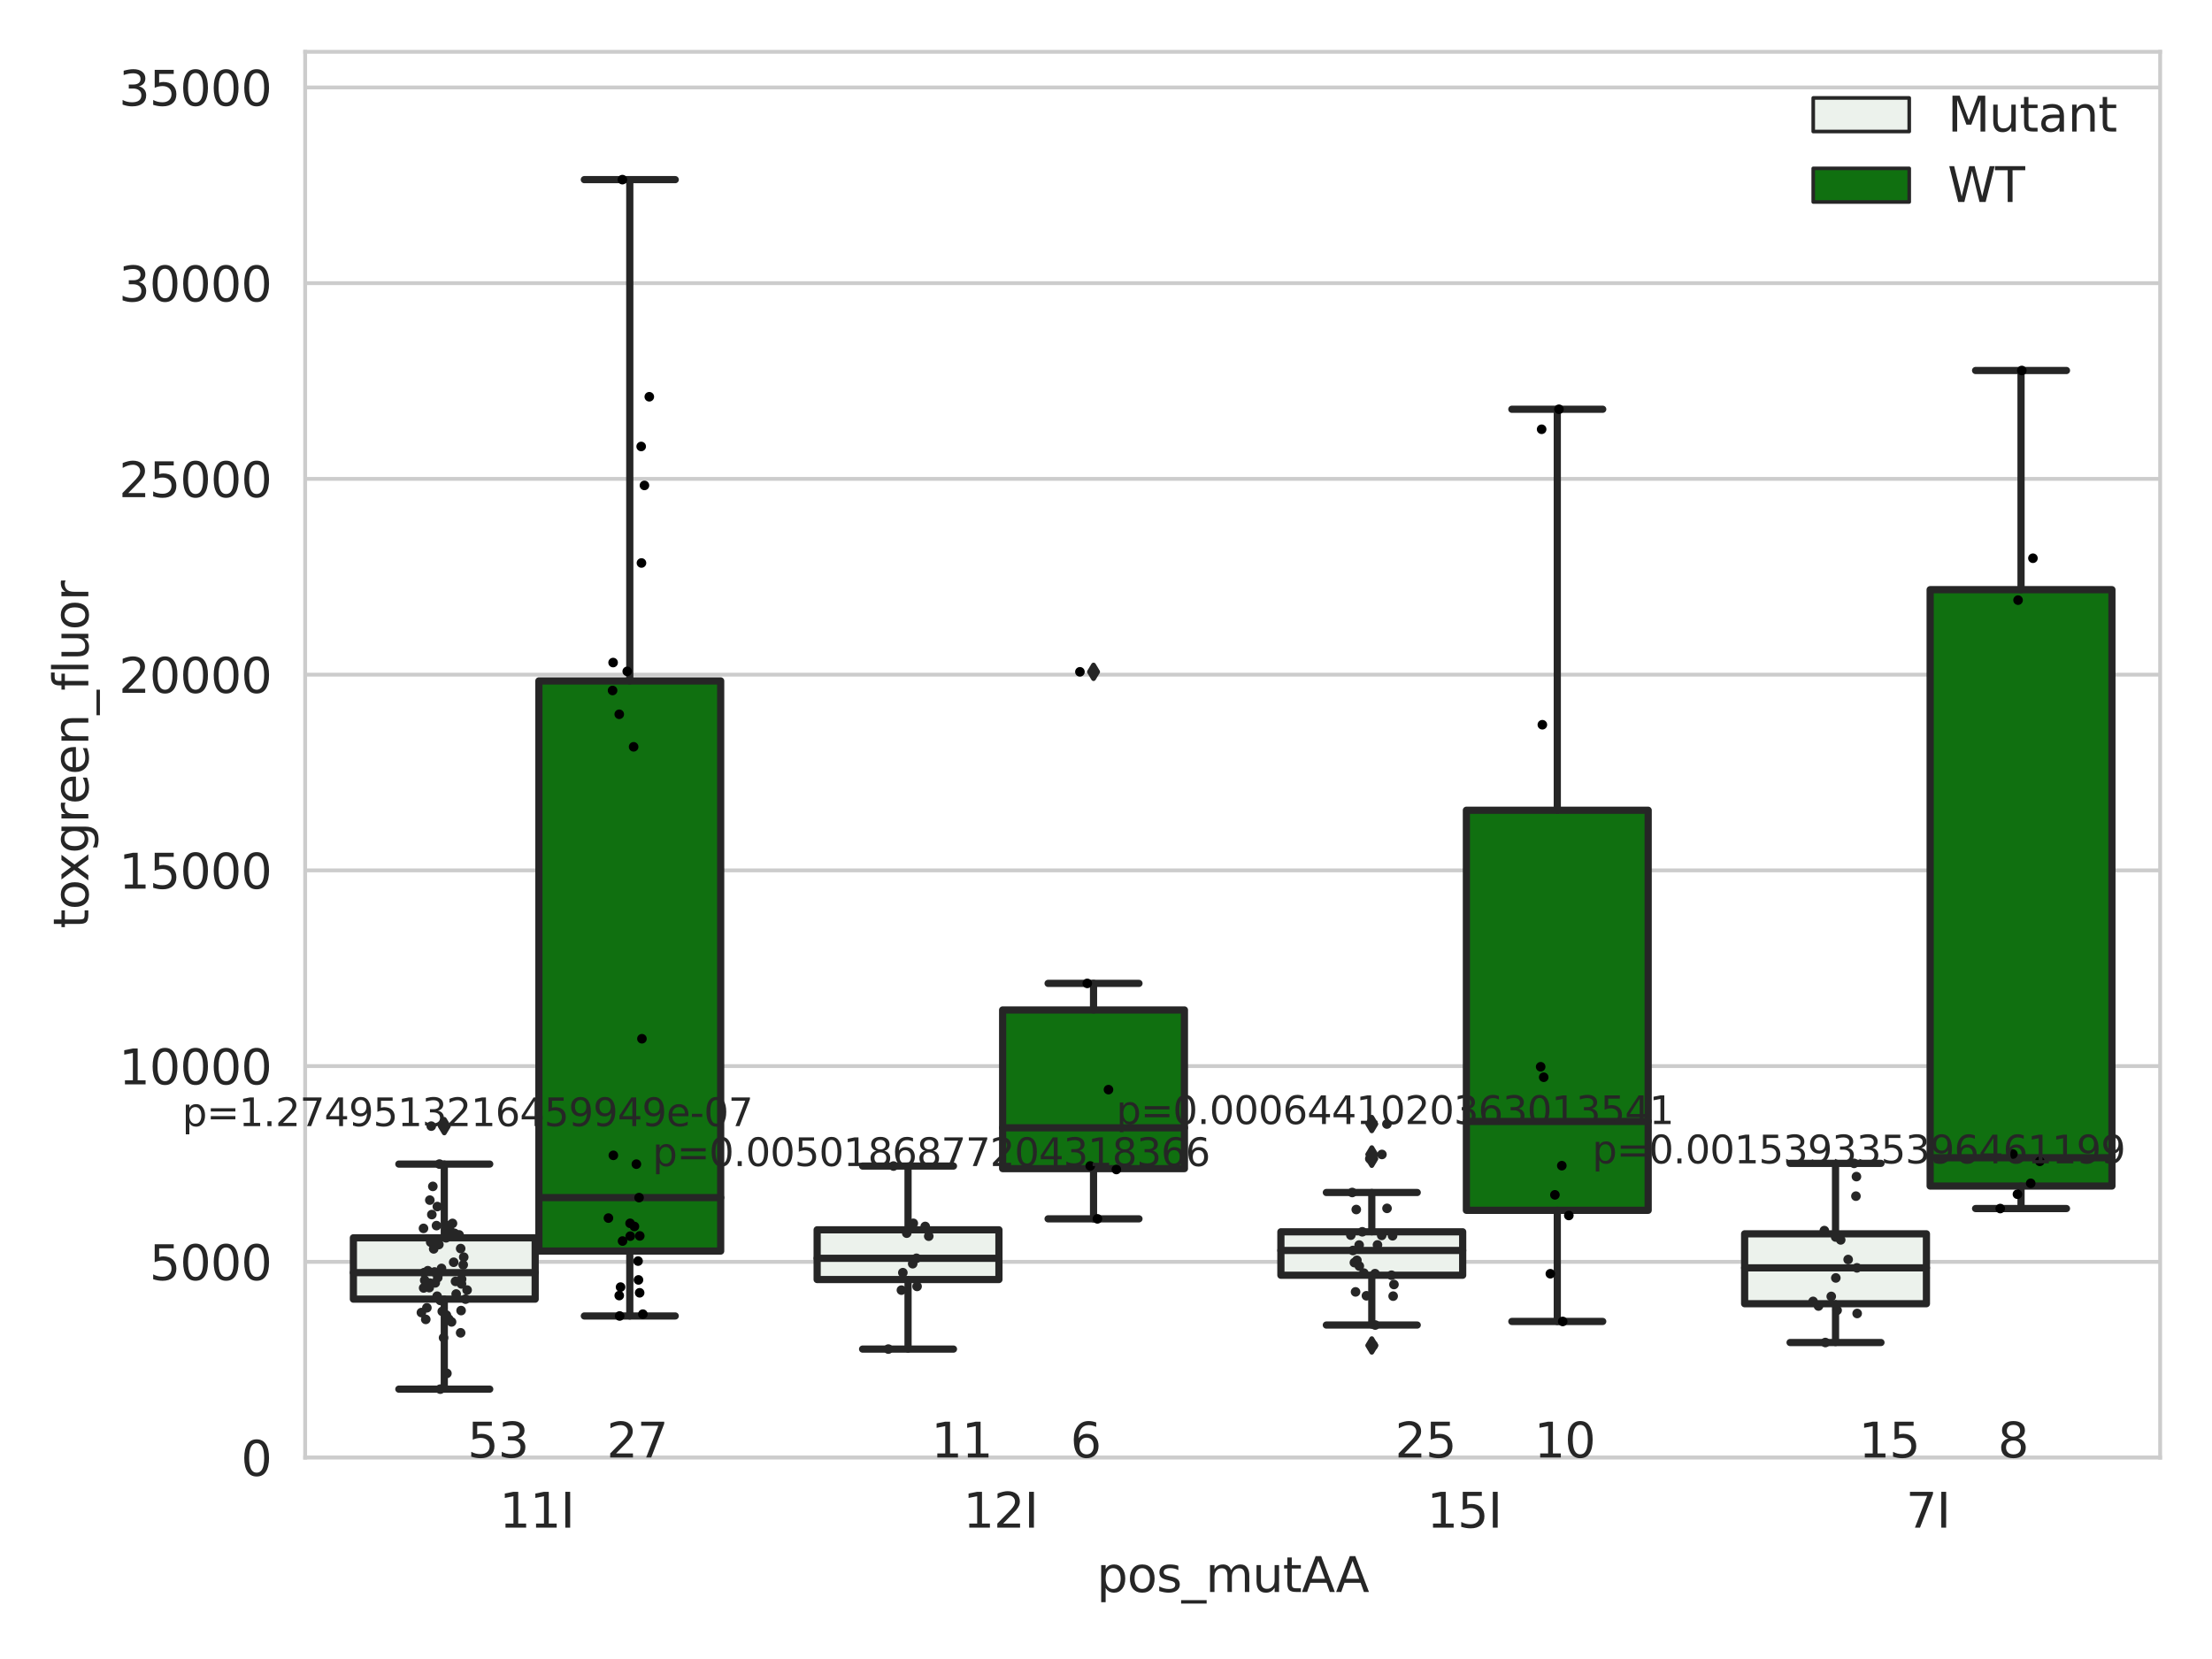<?xml version="1.0" encoding="utf-8" standalone="no"?>
<!DOCTYPE svg PUBLIC "-//W3C//DTD SVG 1.1//EN"
  "http://www.w3.org/Graphics/SVG/1.1/DTD/svg11.dtd">
<svg xmlns:xlink="http://www.w3.org/1999/xlink" width="460.8pt" height="345.6pt" viewBox="0 0 460.8 345.6" xmlns="http://www.w3.org/2000/svg" version="1.1">
 <defs>
  <style type="text/css">*{stroke-linejoin: round; stroke-linecap: butt}</style>
 </defs>
 <g id="figure_1">
  <g id="patch_1">
   <path d="M 0 345.6 
L 460.8 345.6 
L 460.8 0 
L 0 0 
z
" style="fill: #ffffff"/>
  </g>
  <g id="axes_1">
   <g id="patch_2">
    <path d="M 63.571 303.64 
L 450 303.64 
L 450 10.8 
L 63.571 10.8 
z
" style="fill: #ffffff"/>
   </g>
   <g id="matplotlib.axis_1">
    <g id="xtick_1">
     <g id="text_1">
      <!-- 11I -->
      <g style="fill: #262626" transform="translate(104.037 318.238)scale(0.1 -0.1)">
       <defs>
        <path id="DejaVuSans-31" d="M 794 531 
L 1825 531 
L 1825 4091 
L 703 3866 
L 703 4441 
L 1819 4666 
L 2450 4666 
L 2450 531 
L 3481 531 
L 3481 0 
L 794 0 
L 794 531 
z
" transform="scale(0.016)"/>
        <path id="DejaVuSans-49" d="M 628 4666 
L 1259 4666 
L 1259 0 
L 628 0 
L 628 4666 
z
" transform="scale(0.016)"/>
       </defs>
       <use xlink:href="#DejaVuSans-31"/>
       <use xlink:href="#DejaVuSans-31" x="63.623"/>
       <use xlink:href="#DejaVuSans-49" x="127.246"/>
      </g>
     </g>
    </g>
    <g id="xtick_2">
     <g id="text_2">
      <!-- 12I -->
      <g style="fill: #262626" transform="translate(200.645 318.238)scale(0.1 -0.1)">
       <defs>
        <path id="DejaVuSans-32" d="M 1228 531 
L 3431 531 
L 3431 0 
L 469 0 
L 469 531 
Q 828 903 1448 1529 
Q 2069 2156 2228 2338 
Q 2531 2678 2651 2914 
Q 2772 3150 2772 3378 
Q 2772 3750 2511 3984 
Q 2250 4219 1831 4219 
Q 1534 4219 1204 4116 
Q 875 4013 500 3803 
L 500 4441 
Q 881 4594 1212 4672 
Q 1544 4750 1819 4750 
Q 2544 4750 2975 4387 
Q 3406 4025 3406 3419 
Q 3406 3131 3298 2873 
Q 3191 2616 2906 2266 
Q 2828 2175 2409 1742 
Q 1991 1309 1228 531 
z
" transform="scale(0.016)"/>
       </defs>
       <use xlink:href="#DejaVuSans-31"/>
       <use xlink:href="#DejaVuSans-32" x="63.623"/>
       <use xlink:href="#DejaVuSans-49" x="127.246"/>
      </g>
     </g>
    </g>
    <g id="xtick_3">
     <g id="text_3">
      <!-- 15I -->
      <g style="fill: #262626" transform="translate(297.252 318.238)scale(0.1 -0.1)">
       <defs>
        <path id="DejaVuSans-35" d="M 691 4666 
L 3169 4666 
L 3169 4134 
L 1269 4134 
L 1269 2991 
Q 1406 3038 1543 3061 
Q 1681 3084 1819 3084 
Q 2600 3084 3056 2656 
Q 3513 2228 3513 1497 
Q 3513 744 3044 326 
Q 2575 -91 1722 -91 
Q 1428 -91 1123 -41 
Q 819 9 494 109 
L 494 744 
Q 775 591 1075 516 
Q 1375 441 1709 441 
Q 2250 441 2565 725 
Q 2881 1009 2881 1497 
Q 2881 1984 2565 2268 
Q 2250 2553 1709 2553 
Q 1456 2553 1204 2497 
Q 953 2441 691 2322 
L 691 4666 
z
" transform="scale(0.016)"/>
       </defs>
       <use xlink:href="#DejaVuSans-31"/>
       <use xlink:href="#DejaVuSans-35" x="63.623"/>
       <use xlink:href="#DejaVuSans-49" x="127.246"/>
      </g>
     </g>
    </g>
    <g id="xtick_4">
     <g id="text_4">
      <!-- 7I -->
      <g style="fill: #262626" transform="translate(397.04 318.238)scale(0.1 -0.1)">
       <defs>
        <path id="DejaVuSans-37" d="M 525 4666 
L 3525 4666 
L 3525 4397 
L 1831 0 
L 1172 0 
L 2766 4134 
L 525 4134 
L 525 4666 
z
" transform="scale(0.016)"/>
       </defs>
       <use xlink:href="#DejaVuSans-37"/>
       <use xlink:href="#DejaVuSans-49" x="63.623"/>
      </g>
     </g>
    </g>
    <g id="text_5">
     <!-- pos_mutAA -->
     <g style="fill: #262626" transform="translate(228.47 331.638)scale(0.1 -0.1)">
      <defs>
       <path id="DejaVuSans-70" d="M 1159 525 
L 1159 -1331 
L 581 -1331 
L 581 3500 
L 1159 3500 
L 1159 2969 
Q 1341 3281 1617 3432 
Q 1894 3584 2278 3584 
Q 2916 3584 3314 3078 
Q 3713 2572 3713 1747 
Q 3713 922 3314 415 
Q 2916 -91 2278 -91 
Q 1894 -91 1617 61 
Q 1341 213 1159 525 
z
M 3116 1747 
Q 3116 2381 2855 2742 
Q 2594 3103 2138 3103 
Q 1681 3103 1420 2742 
Q 1159 2381 1159 1747 
Q 1159 1113 1420 752 
Q 1681 391 2138 391 
Q 2594 391 2855 752 
Q 3116 1113 3116 1747 
z
" transform="scale(0.016)"/>
       <path id="DejaVuSans-6f" d="M 1959 3097 
Q 1497 3097 1228 2736 
Q 959 2375 959 1747 
Q 959 1119 1226 758 
Q 1494 397 1959 397 
Q 2419 397 2687 759 
Q 2956 1122 2956 1747 
Q 2956 2369 2687 2733 
Q 2419 3097 1959 3097 
z
M 1959 3584 
Q 2709 3584 3137 3096 
Q 3566 2609 3566 1747 
Q 3566 888 3137 398 
Q 2709 -91 1959 -91 
Q 1206 -91 779 398 
Q 353 888 353 1747 
Q 353 2609 779 3096 
Q 1206 3584 1959 3584 
z
" transform="scale(0.016)"/>
       <path id="DejaVuSans-73" d="M 2834 3397 
L 2834 2853 
Q 2591 2978 2328 3040 
Q 2066 3103 1784 3103 
Q 1356 3103 1142 2972 
Q 928 2841 928 2578 
Q 928 2378 1081 2264 
Q 1234 2150 1697 2047 
L 1894 2003 
Q 2506 1872 2764 1633 
Q 3022 1394 3022 966 
Q 3022 478 2636 193 
Q 2250 -91 1575 -91 
Q 1294 -91 989 -36 
Q 684 19 347 128 
L 347 722 
Q 666 556 975 473 
Q 1284 391 1588 391 
Q 1994 391 2212 530 
Q 2431 669 2431 922 
Q 2431 1156 2273 1281 
Q 2116 1406 1581 1522 
L 1381 1569 
Q 847 1681 609 1914 
Q 372 2147 372 2553 
Q 372 3047 722 3315 
Q 1072 3584 1716 3584 
Q 2034 3584 2315 3537 
Q 2597 3491 2834 3397 
z
" transform="scale(0.016)"/>
       <path id="DejaVuSans-5f" d="M 3263 -1063 
L 3263 -1509 
L -63 -1509 
L -63 -1063 
L 3263 -1063 
z
" transform="scale(0.016)"/>
       <path id="DejaVuSans-6d" d="M 3328 2828 
Q 3544 3216 3844 3400 
Q 4144 3584 4550 3584 
Q 5097 3584 5394 3201 
Q 5691 2819 5691 2113 
L 5691 0 
L 5113 0 
L 5113 2094 
Q 5113 2597 4934 2840 
Q 4756 3084 4391 3084 
Q 3944 3084 3684 2787 
Q 3425 2491 3425 1978 
L 3425 0 
L 2847 0 
L 2847 2094 
Q 2847 2600 2669 2842 
Q 2491 3084 2119 3084 
Q 1678 3084 1418 2786 
Q 1159 2488 1159 1978 
L 1159 0 
L 581 0 
L 581 3500 
L 1159 3500 
L 1159 2956 
Q 1356 3278 1631 3431 
Q 1906 3584 2284 3584 
Q 2666 3584 2933 3390 
Q 3200 3197 3328 2828 
z
" transform="scale(0.016)"/>
       <path id="DejaVuSans-75" d="M 544 1381 
L 544 3500 
L 1119 3500 
L 1119 1403 
Q 1119 906 1312 657 
Q 1506 409 1894 409 
Q 2359 409 2629 706 
Q 2900 1003 2900 1516 
L 2900 3500 
L 3475 3500 
L 3475 0 
L 2900 0 
L 2900 538 
Q 2691 219 2414 64 
Q 2138 -91 1772 -91 
Q 1169 -91 856 284 
Q 544 659 544 1381 
z
M 1991 3584 
L 1991 3584 
z
" transform="scale(0.016)"/>
       <path id="DejaVuSans-74" d="M 1172 4494 
L 1172 3500 
L 2356 3500 
L 2356 3053 
L 1172 3053 
L 1172 1153 
Q 1172 725 1289 603 
Q 1406 481 1766 481 
L 2356 481 
L 2356 0 
L 1766 0 
Q 1100 0 847 248 
Q 594 497 594 1153 
L 594 3053 
L 172 3053 
L 172 3500 
L 594 3500 
L 594 4494 
L 1172 4494 
z
" transform="scale(0.016)"/>
       <path id="DejaVuSans-41" d="M 2188 4044 
L 1331 1722 
L 3047 1722 
L 2188 4044 
z
M 1831 4666 
L 2547 4666 
L 4325 0 
L 3669 0 
L 3244 1197 
L 1141 1197 
L 716 0 
L 50 0 
L 1831 4666 
z
" transform="scale(0.016)"/>
      </defs>
      <use xlink:href="#DejaVuSans-70"/>
      <use xlink:href="#DejaVuSans-6f" x="63.477"/>
      <use xlink:href="#DejaVuSans-73" x="124.658"/>
      <use xlink:href="#DejaVuSans-5f" x="176.758"/>
      <use xlink:href="#DejaVuSans-6d" x="226.758"/>
      <use xlink:href="#DejaVuSans-75" x="324.17"/>
      <use xlink:href="#DejaVuSans-74" x="387.549"/>
      <use xlink:href="#DejaVuSans-41" x="426.758"/>
      <use xlink:href="#DejaVuSans-41" x="497.916"/>
     </g>
    </g>
   </g>
   <g id="matplotlib.axis_2">
    <g id="ytick_1">
     <g id="line2d_1">
      <path d="M 63.571 303.64 
L 450 303.64 
" clip-path="url(#pb76c3cc7b1)" style="fill: none; stroke: #cccccc; stroke-width: 0.8; stroke-linecap: round"/>
     </g>
     <g id="text_6">
      <!-- 0 -->
      <g style="fill: #262626" transform="translate(50.209 307.439)scale(0.1 -0.1)">
       <defs>
        <path id="DejaVuSans-30" d="M 2034 4250 
Q 1547 4250 1301 3770 
Q 1056 3291 1056 2328 
Q 1056 1369 1301 889 
Q 1547 409 2034 409 
Q 2525 409 2770 889 
Q 3016 1369 3016 2328 
Q 3016 3291 2770 3770 
Q 2525 4250 2034 4250 
z
M 2034 4750 
Q 2819 4750 3233 4129 
Q 3647 3509 3647 2328 
Q 3647 1150 3233 529 
Q 2819 -91 2034 -91 
Q 1250 -91 836 529 
Q 422 1150 422 2328 
Q 422 3509 836 4129 
Q 1250 4750 2034 4750 
z
" transform="scale(0.016)"/>
       </defs>
       <use xlink:href="#DejaVuSans-30"/>
      </g>
     </g>
    </g>
    <g id="ytick_2">
     <g id="line2d_2">
      <path d="M 63.571 262.865 
L 450 262.865 
" clip-path="url(#pb76c3cc7b1)" style="fill: none; stroke: #cccccc; stroke-width: 0.8; stroke-linecap: round"/>
     </g>
     <g id="text_7">
      <!-- 5000 -->
      <g style="fill: #262626" transform="translate(31.121 266.664)scale(0.1 -0.1)">
       <use xlink:href="#DejaVuSans-35"/>
       <use xlink:href="#DejaVuSans-30" x="63.623"/>
       <use xlink:href="#DejaVuSans-30" x="127.246"/>
       <use xlink:href="#DejaVuSans-30" x="190.869"/>
      </g>
     </g>
    </g>
    <g id="ytick_3">
     <g id="line2d_3">
      <path d="M 63.571 222.09 
L 450 222.09 
" clip-path="url(#pb76c3cc7b1)" style="fill: none; stroke: #cccccc; stroke-width: 0.8; stroke-linecap: round"/>
     </g>
     <g id="text_8">
      <!-- 10000 -->
      <g style="fill: #262626" transform="translate(24.759 225.889)scale(0.1 -0.1)">
       <use xlink:href="#DejaVuSans-31"/>
       <use xlink:href="#DejaVuSans-30" x="63.623"/>
       <use xlink:href="#DejaVuSans-30" x="127.246"/>
       <use xlink:href="#DejaVuSans-30" x="190.869"/>
       <use xlink:href="#DejaVuSans-30" x="254.492"/>
      </g>
     </g>
    </g>
    <g id="ytick_4">
     <g id="line2d_4">
      <path d="M 63.571 181.315 
L 450 181.315 
" clip-path="url(#pb76c3cc7b1)" style="fill: none; stroke: #cccccc; stroke-width: 0.8; stroke-linecap: round"/>
     </g>
     <g id="text_9">
      <!-- 15000 -->
      <g style="fill: #262626" transform="translate(24.759 185.114)scale(0.1 -0.1)">
       <use xlink:href="#DejaVuSans-31"/>
       <use xlink:href="#DejaVuSans-35" x="63.623"/>
       <use xlink:href="#DejaVuSans-30" x="127.246"/>
       <use xlink:href="#DejaVuSans-30" x="190.869"/>
       <use xlink:href="#DejaVuSans-30" x="254.492"/>
      </g>
     </g>
    </g>
    <g id="ytick_5">
     <g id="line2d_5">
      <path d="M 63.571 140.539 
L 450 140.539 
" clip-path="url(#pb76c3cc7b1)" style="fill: none; stroke: #cccccc; stroke-width: 0.8; stroke-linecap: round"/>
     </g>
     <g id="text_10">
      <!-- 20000 -->
      <g style="fill: #262626" transform="translate(24.759 144.339)scale(0.1 -0.1)">
       <use xlink:href="#DejaVuSans-32"/>
       <use xlink:href="#DejaVuSans-30" x="63.623"/>
       <use xlink:href="#DejaVuSans-30" x="127.246"/>
       <use xlink:href="#DejaVuSans-30" x="190.869"/>
       <use xlink:href="#DejaVuSans-30" x="254.492"/>
      </g>
     </g>
    </g>
    <g id="ytick_6">
     <g id="line2d_6">
      <path d="M 63.571 99.764 
L 450 99.764 
" clip-path="url(#pb76c3cc7b1)" style="fill: none; stroke: #cccccc; stroke-width: 0.8; stroke-linecap: round"/>
     </g>
     <g id="text_11">
      <!-- 25000 -->
      <g style="fill: #262626" transform="translate(24.759 103.564)scale(0.1 -0.1)">
       <use xlink:href="#DejaVuSans-32"/>
       <use xlink:href="#DejaVuSans-35" x="63.623"/>
       <use xlink:href="#DejaVuSans-30" x="127.246"/>
       <use xlink:href="#DejaVuSans-30" x="190.869"/>
       <use xlink:href="#DejaVuSans-30" x="254.492"/>
      </g>
     </g>
    </g>
    <g id="ytick_7">
     <g id="line2d_7">
      <path d="M 63.571 58.989 
L 450 58.989 
" clip-path="url(#pb76c3cc7b1)" style="fill: none; stroke: #cccccc; stroke-width: 0.8; stroke-linecap: round"/>
     </g>
     <g id="text_12">
      <!-- 30000 -->
      <g style="fill: #262626" transform="translate(24.759 62.788)scale(0.1 -0.1)">
       <defs>
        <path id="DejaVuSans-33" d="M 2597 2516 
Q 3050 2419 3304 2112 
Q 3559 1806 3559 1356 
Q 3559 666 3084 287 
Q 2609 -91 1734 -91 
Q 1441 -91 1130 -33 
Q 819 25 488 141 
L 488 750 
Q 750 597 1062 519 
Q 1375 441 1716 441 
Q 2309 441 2620 675 
Q 2931 909 2931 1356 
Q 2931 1769 2642 2001 
Q 2353 2234 1838 2234 
L 1294 2234 
L 1294 2753 
L 1863 2753 
Q 2328 2753 2575 2939 
Q 2822 3125 2822 3475 
Q 2822 3834 2567 4026 
Q 2313 4219 1838 4219 
Q 1578 4219 1281 4162 
Q 984 4106 628 3988 
L 628 4550 
Q 988 4650 1302 4700 
Q 1616 4750 1894 4750 
Q 2613 4750 3031 4423 
Q 3450 4097 3450 3541 
Q 3450 3153 3228 2886 
Q 3006 2619 2597 2516 
z
" transform="scale(0.016)"/>
       </defs>
       <use xlink:href="#DejaVuSans-33"/>
       <use xlink:href="#DejaVuSans-30" x="63.623"/>
       <use xlink:href="#DejaVuSans-30" x="127.246"/>
       <use xlink:href="#DejaVuSans-30" x="190.869"/>
       <use xlink:href="#DejaVuSans-30" x="254.492"/>
      </g>
     </g>
    </g>
    <g id="ytick_8">
     <g id="line2d_8">
      <path d="M 63.571 18.214 
L 450 18.214 
" clip-path="url(#pb76c3cc7b1)" style="fill: none; stroke: #cccccc; stroke-width: 0.8; stroke-linecap: round"/>
     </g>
     <g id="text_13">
      <!-- 35000 -->
      <g style="fill: #262626" transform="translate(24.759 22.013)scale(0.1 -0.1)">
       <use xlink:href="#DejaVuSans-33"/>
       <use xlink:href="#DejaVuSans-35" x="63.623"/>
       <use xlink:href="#DejaVuSans-30" x="127.246"/>
       <use xlink:href="#DejaVuSans-30" x="190.869"/>
       <use xlink:href="#DejaVuSans-30" x="254.492"/>
      </g>
     </g>
    </g>
    <g id="text_14">
     <!-- toxgreen_fluor -->
     <g style="fill: #262626" transform="translate(18.401 193.415)rotate(-90)scale(0.1 -0.1)">
      <defs>
       <path id="DejaVuSans-78" d="M 3513 3500 
L 2247 1797 
L 3578 0 
L 2900 0 
L 1881 1375 
L 863 0 
L 184 0 
L 1544 1831 
L 300 3500 
L 978 3500 
L 1906 2253 
L 2834 3500 
L 3513 3500 
z
" transform="scale(0.016)"/>
       <path id="DejaVuSans-67" d="M 2906 1791 
Q 2906 2416 2648 2759 
Q 2391 3103 1925 3103 
Q 1463 3103 1205 2759 
Q 947 2416 947 1791 
Q 947 1169 1205 825 
Q 1463 481 1925 481 
Q 2391 481 2648 825 
Q 2906 1169 2906 1791 
z
M 3481 434 
Q 3481 -459 3084 -895 
Q 2688 -1331 1869 -1331 
Q 1566 -1331 1297 -1286 
Q 1028 -1241 775 -1147 
L 775 -588 
Q 1028 -725 1275 -790 
Q 1522 -856 1778 -856 
Q 2344 -856 2625 -561 
Q 2906 -266 2906 331 
L 2906 616 
Q 2728 306 2450 153 
Q 2172 0 1784 0 
Q 1141 0 747 490 
Q 353 981 353 1791 
Q 353 2603 747 3093 
Q 1141 3584 1784 3584 
Q 2172 3584 2450 3431 
Q 2728 3278 2906 2969 
L 2906 3500 
L 3481 3500 
L 3481 434 
z
" transform="scale(0.016)"/>
       <path id="DejaVuSans-72" d="M 2631 2963 
Q 2534 3019 2420 3045 
Q 2306 3072 2169 3072 
Q 1681 3072 1420 2755 
Q 1159 2438 1159 1844 
L 1159 0 
L 581 0 
L 581 3500 
L 1159 3500 
L 1159 2956 
Q 1341 3275 1631 3429 
Q 1922 3584 2338 3584 
Q 2397 3584 2469 3576 
Q 2541 3569 2628 3553 
L 2631 2963 
z
" transform="scale(0.016)"/>
       <path id="DejaVuSans-65" d="M 3597 1894 
L 3597 1613 
L 953 1613 
Q 991 1019 1311 708 
Q 1631 397 2203 397 
Q 2534 397 2845 478 
Q 3156 559 3463 722 
L 3463 178 
Q 3153 47 2828 -22 
Q 2503 -91 2169 -91 
Q 1331 -91 842 396 
Q 353 884 353 1716 
Q 353 2575 817 3079 
Q 1281 3584 2069 3584 
Q 2775 3584 3186 3129 
Q 3597 2675 3597 1894 
z
M 3022 2063 
Q 3016 2534 2758 2815 
Q 2500 3097 2075 3097 
Q 1594 3097 1305 2825 
Q 1016 2553 972 2059 
L 3022 2063 
z
" transform="scale(0.016)"/>
       <path id="DejaVuSans-6e" d="M 3513 2113 
L 3513 0 
L 2938 0 
L 2938 2094 
Q 2938 2591 2744 2837 
Q 2550 3084 2163 3084 
Q 1697 3084 1428 2787 
Q 1159 2491 1159 1978 
L 1159 0 
L 581 0 
L 581 3500 
L 1159 3500 
L 1159 2956 
Q 1366 3272 1645 3428 
Q 1925 3584 2291 3584 
Q 2894 3584 3203 3211 
Q 3513 2838 3513 2113 
z
" transform="scale(0.016)"/>
       <path id="DejaVuSans-66" d="M 2375 4863 
L 2375 4384 
L 1825 4384 
Q 1516 4384 1395 4259 
Q 1275 4134 1275 3809 
L 1275 3500 
L 2222 3500 
L 2222 3053 
L 1275 3053 
L 1275 0 
L 697 0 
L 697 3053 
L 147 3053 
L 147 3500 
L 697 3500 
L 697 3744 
Q 697 4328 969 4595 
Q 1241 4863 1831 4863 
L 2375 4863 
z
" transform="scale(0.016)"/>
       <path id="DejaVuSans-6c" d="M 603 4863 
L 1178 4863 
L 1178 0 
L 603 0 
L 603 4863 
z
" transform="scale(0.016)"/>
      </defs>
      <use xlink:href="#DejaVuSans-74"/>
      <use xlink:href="#DejaVuSans-6f" x="39.209"/>
      <use xlink:href="#DejaVuSans-78" x="97.266"/>
      <use xlink:href="#DejaVuSans-67" x="156.445"/>
      <use xlink:href="#DejaVuSans-72" x="219.922"/>
      <use xlink:href="#DejaVuSans-65" x="258.785"/>
      <use xlink:href="#DejaVuSans-65" x="320.309"/>
      <use xlink:href="#DejaVuSans-6e" x="381.832"/>
      <use xlink:href="#DejaVuSans-5f" x="445.211"/>
      <use xlink:href="#DejaVuSans-66" x="495.211"/>
      <use xlink:href="#DejaVuSans-6c" x="530.416"/>
      <use xlink:href="#DejaVuSans-75" x="558.199"/>
      <use xlink:href="#DejaVuSans-6f" x="621.578"/>
      <use xlink:href="#DejaVuSans-72" x="682.76"/>
     </g>
    </g>
   </g>
   <g id="patch_3">
    <path d="M 73.618 270.636 
L 111.488 270.636 
L 111.488 257.86 
L 73.618 257.86 
L 73.618 270.636 
z
" clip-path="url(#pb76c3cc7b1)" style="fill: #ecf2ec; stroke: #262626; stroke-width: 1.5; stroke-linejoin: miter"/>
   </g>
   <g id="patch_4">
    <path d="M 112.261 260.62 
L 150.131 260.62 
L 150.131 141.85 
L 112.261 141.85 
L 112.261 260.62 
z
" clip-path="url(#pb76c3cc7b1)" style="fill: #107010; stroke: #262626; stroke-width: 1.5; stroke-linejoin: miter"/>
   </g>
   <g id="patch_5">
    <path d="M 170.226 266.552 
L 208.096 266.552 
L 208.096 256.189 
L 170.226 256.189 
L 170.226 266.552 
z
" clip-path="url(#pb76c3cc7b1)" style="fill: #ecf2ec; stroke: #262626; stroke-width: 1.5; stroke-linejoin: miter"/>
   </g>
   <g id="patch_6">
    <path d="M 208.868 243.445 
L 246.738 243.445 
L 246.738 210.391 
L 208.868 210.391 
L 208.868 243.445 
z
" clip-path="url(#pb76c3cc7b1)" style="fill: #107010; stroke: #262626; stroke-width: 1.5; stroke-linejoin: miter"/>
   </g>
   <g id="patch_7">
    <path d="M 266.833 265.654 
L 304.703 265.654 
L 304.703 256.606 
L 266.833 256.606 
L 266.833 265.654 
z
" clip-path="url(#pb76c3cc7b1)" style="fill: #ecf2ec; stroke: #262626; stroke-width: 1.5; stroke-linejoin: miter"/>
   </g>
   <g id="patch_8">
    <path d="M 305.476 252.132 
L 343.346 252.132 
L 343.346 168.789 
L 305.476 168.789 
L 305.476 252.132 
z
" clip-path="url(#pb76c3cc7b1)" style="fill: #107010; stroke: #262626; stroke-width: 1.5; stroke-linejoin: miter"/>
   </g>
   <g id="patch_9">
    <path d="M 363.44 271.588 
L 401.31 271.588 
L 401.31 257.026 
L 363.44 257.026 
L 363.44 271.588 
z
" clip-path="url(#pb76c3cc7b1)" style="fill: #ecf2ec; stroke: #262626; stroke-width: 1.5; stroke-linejoin: miter"/>
   </g>
   <g id="patch_10">
    <path d="M 402.083 247.072 
L 439.953 247.072 
L 439.953 122.837 
L 402.083 122.837 
L 402.083 247.072 
z
" clip-path="url(#pb76c3cc7b1)" style="fill: #107010; stroke: #262626; stroke-width: 1.5; stroke-linejoin: miter"/>
   </g>
   <g id="patch_11">
    <path d="M 111.875 303.64 
L 111.875 303.64 
L 111.875 303.64 
L 111.875 303.64 
z
" clip-path="url(#pb76c3cc7b1)" style="fill: #ecf2ec; stroke: #262626; stroke-width: 0.75; stroke-linejoin: miter"/>
   </g>
   <g id="patch_12">
    <path d="M 111.875 303.64 
L 111.875 303.64 
L 111.875 303.64 
L 111.875 303.64 
z
" clip-path="url(#pb76c3cc7b1)" style="fill: #107010; stroke: #262626; stroke-width: 0.75; stroke-linejoin: miter"/>
   </g>
   <g id="PathCollection_1"/>
   <g id="PathCollection_2"/>
   <g id="line2d_9">
    <path d="M 92.553 270.636 
L 92.553 289.383 
" clip-path="url(#pb76c3cc7b1)" style="fill: none; stroke: #262626; stroke-width: 1.5; stroke-linecap: round"/>
   </g>
   <g id="line2d_10">
    <path d="M 92.553 257.86 
L 92.553 242.499 
" clip-path="url(#pb76c3cc7b1)" style="fill: none; stroke: #262626; stroke-width: 1.5; stroke-linecap: round"/>
   </g>
   <g id="line2d_11">
    <path d="M 83.086 289.383 
L 102.021 289.383 
" clip-path="url(#pb76c3cc7b1)" style="fill: none; stroke: #262626; stroke-width: 1.5; stroke-linecap: round"/>
   </g>
   <g id="line2d_12">
    <path d="M 83.086 242.499 
L 102.021 242.499 
" clip-path="url(#pb76c3cc7b1)" style="fill: none; stroke: #262626; stroke-width: 1.5; stroke-linecap: round"/>
   </g>
   <g id="line2d_13">
    <defs>
     <path id="mdfb8c5c0f4" d="M -0 1.414 
L 0.849 0 
L 0 -1.414 
L -0.849 -0 
z
" style="stroke: #262626; stroke-linejoin: miter"/>
    </defs>
    <g clip-path="url(#pb76c3cc7b1)">
     <use xlink:href="#mdfb8c5c0f4" x="92.553" y="234.593" style="fill: #262626; stroke: #262626; stroke-linejoin: miter"/>
    </g>
   </g>
   <g id="line2d_14">
    <path d="M 131.196 260.62 
L 131.196 274.141 
" clip-path="url(#pb76c3cc7b1)" style="fill: none; stroke: #262626; stroke-width: 1.5; stroke-linecap: round"/>
   </g>
   <g id="line2d_15">
    <path d="M 131.196 141.85 
L 131.196 37.422 
" clip-path="url(#pb76c3cc7b1)" style="fill: none; stroke: #262626; stroke-width: 1.5; stroke-linecap: round"/>
   </g>
   <g id="line2d_16">
    <path d="M 121.729 274.141 
L 140.664 274.141 
" clip-path="url(#pb76c3cc7b1)" style="fill: none; stroke: #262626; stroke-width: 1.5; stroke-linecap: round"/>
   </g>
   <g id="line2d_17">
    <path d="M 121.729 37.422 
L 140.664 37.422 
" clip-path="url(#pb76c3cc7b1)" style="fill: none; stroke: #262626; stroke-width: 1.5; stroke-linecap: round"/>
   </g>
   <g id="line2d_18"/>
   <g id="line2d_19">
    <path d="M 189.161 266.552 
L 189.161 281.039 
" clip-path="url(#pb76c3cc7b1)" style="fill: none; stroke: #262626; stroke-width: 1.5; stroke-linecap: round"/>
   </g>
   <g id="line2d_20">
    <path d="M 189.161 256.189 
L 189.161 242.909 
" clip-path="url(#pb76c3cc7b1)" style="fill: none; stroke: #262626; stroke-width: 1.5; stroke-linecap: round"/>
   </g>
   <g id="line2d_21">
    <path d="M 179.693 281.039 
L 198.628 281.039 
" clip-path="url(#pb76c3cc7b1)" style="fill: none; stroke: #262626; stroke-width: 1.5; stroke-linecap: round"/>
   </g>
   <g id="line2d_22">
    <path d="M 179.693 242.909 
L 198.628 242.909 
" clip-path="url(#pb76c3cc7b1)" style="fill: none; stroke: #262626; stroke-width: 1.5; stroke-linecap: round"/>
   </g>
   <g id="line2d_23"/>
   <g id="line2d_24">
    <path d="M 227.803 243.445 
L 227.803 253.906 
" clip-path="url(#pb76c3cc7b1)" style="fill: none; stroke: #262626; stroke-width: 1.5; stroke-linecap: round"/>
   </g>
   <g id="line2d_25">
    <path d="M 227.803 210.391 
L 227.803 204.857 
" clip-path="url(#pb76c3cc7b1)" style="fill: none; stroke: #262626; stroke-width: 1.5; stroke-linecap: round"/>
   </g>
   <g id="line2d_26">
    <path d="M 218.336 253.906 
L 237.271 253.906 
" clip-path="url(#pb76c3cc7b1)" style="fill: none; stroke: #262626; stroke-width: 1.5; stroke-linecap: round"/>
   </g>
   <g id="line2d_27">
    <path d="M 218.336 204.857 
L 237.271 204.857 
" clip-path="url(#pb76c3cc7b1)" style="fill: none; stroke: #262626; stroke-width: 1.5; stroke-linecap: round"/>
   </g>
   <g id="line2d_28">
    <g clip-path="url(#pb76c3cc7b1)">
     <use xlink:href="#mdfb8c5c0f4" x="227.803" y="139.955" style="fill: #262626; stroke: #262626; stroke-linejoin: miter"/>
    </g>
   </g>
   <g id="line2d_29">
    <path d="M 285.768 265.654 
L 285.768 276.029 
" clip-path="url(#pb76c3cc7b1)" style="fill: none; stroke: #262626; stroke-width: 1.5; stroke-linecap: round"/>
   </g>
   <g id="line2d_30">
    <path d="M 285.768 256.606 
L 285.768 248.419 
" clip-path="url(#pb76c3cc7b1)" style="fill: none; stroke: #262626; stroke-width: 1.5; stroke-linecap: round"/>
   </g>
   <g id="line2d_31">
    <path d="M 276.3 276.029 
L 295.235 276.029 
" clip-path="url(#pb76c3cc7b1)" style="fill: none; stroke: #262626; stroke-width: 1.5; stroke-linecap: round"/>
   </g>
   <g id="line2d_32">
    <path d="M 276.3 248.419 
L 295.235 248.419 
" clip-path="url(#pb76c3cc7b1)" style="fill: none; stroke: #262626; stroke-width: 1.5; stroke-linecap: round"/>
   </g>
   <g id="line2d_33">
    <g clip-path="url(#pb76c3cc7b1)">
     <use xlink:href="#mdfb8c5c0f4" x="285.768" y="280.283" style="fill: #262626; stroke: #262626; stroke-linejoin: miter"/>
     <use xlink:href="#mdfb8c5c0f4" x="285.768" y="234.157" style="fill: #262626; stroke: #262626; stroke-linejoin: miter"/>
     <use xlink:href="#mdfb8c5c0f4" x="285.768" y="241.388" style="fill: #262626; stroke: #262626; stroke-linejoin: miter"/>
     <use xlink:href="#mdfb8c5c0f4" x="285.768" y="240.494" style="fill: #262626; stroke: #262626; stroke-linejoin: miter"/>
    </g>
   </g>
   <g id="line2d_34">
    <path d="M 324.411 252.132 
L 324.411 275.282 
" clip-path="url(#pb76c3cc7b1)" style="fill: none; stroke: #262626; stroke-width: 1.5; stroke-linecap: round"/>
   </g>
   <g id="line2d_35">
    <path d="M 324.411 168.789 
L 324.411 85.256 
" clip-path="url(#pb76c3cc7b1)" style="fill: none; stroke: #262626; stroke-width: 1.5; stroke-linecap: round"/>
   </g>
   <g id="line2d_36">
    <path d="M 314.943 275.282 
L 333.878 275.282 
" clip-path="url(#pb76c3cc7b1)" style="fill: none; stroke: #262626; stroke-width: 1.5; stroke-linecap: round"/>
   </g>
   <g id="line2d_37">
    <path d="M 314.943 85.256 
L 333.878 85.256 
" clip-path="url(#pb76c3cc7b1)" style="fill: none; stroke: #262626; stroke-width: 1.5; stroke-linecap: round"/>
   </g>
   <g id="line2d_38"/>
   <g id="line2d_39">
    <path d="M 382.375 271.588 
L 382.375 279.671 
" clip-path="url(#pb76c3cc7b1)" style="fill: none; stroke: #262626; stroke-width: 1.5; stroke-linecap: round"/>
   </g>
   <g id="line2d_40">
    <path d="M 382.375 257.026 
L 382.375 242.35 
" clip-path="url(#pb76c3cc7b1)" style="fill: none; stroke: #262626; stroke-width: 1.5; stroke-linecap: round"/>
   </g>
   <g id="line2d_41">
    <path d="M 372.907 279.671 
L 391.842 279.671 
" clip-path="url(#pb76c3cc7b1)" style="fill: none; stroke: #262626; stroke-width: 1.5; stroke-linecap: round"/>
   </g>
   <g id="line2d_42">
    <path d="M 372.907 242.35 
L 391.842 242.35 
" clip-path="url(#pb76c3cc7b1)" style="fill: none; stroke: #262626; stroke-width: 1.5; stroke-linecap: round"/>
   </g>
   <g id="line2d_43"/>
   <g id="line2d_44">
    <path d="M 421.018 247.072 
L 421.018 251.763 
" clip-path="url(#pb76c3cc7b1)" style="fill: none; stroke: #262626; stroke-width: 1.5; stroke-linecap: round"/>
   </g>
   <g id="line2d_45">
    <path d="M 421.018 122.837 
L 421.018 77.183 
" clip-path="url(#pb76c3cc7b1)" style="fill: none; stroke: #262626; stroke-width: 1.5; stroke-linecap: round"/>
   </g>
   <g id="line2d_46">
    <path d="M 411.55 251.763 
L 430.485 251.763 
" clip-path="url(#pb76c3cc7b1)" style="fill: none; stroke: #262626; stroke-width: 1.5; stroke-linecap: round"/>
   </g>
   <g id="line2d_47">
    <path d="M 411.55 77.183 
L 430.485 77.183 
" clip-path="url(#pb76c3cc7b1)" style="fill: none; stroke: #262626; stroke-width: 1.5; stroke-linecap: round"/>
   </g>
   <g id="line2d_48"/>
   <g id="line2d_49">
    <path d="M 73.618 265.108 
L 111.488 265.108 
" clip-path="url(#pb76c3cc7b1)" style="fill: none; stroke: #262626; stroke-width: 1.5; stroke-linecap: round"/>
   </g>
   <g id="line2d_50">
    <path d="M 112.261 249.486 
L 150.131 249.486 
" clip-path="url(#pb76c3cc7b1)" style="fill: none; stroke: #262626; stroke-width: 1.5; stroke-linecap: round"/>
   </g>
   <g id="line2d_51">
    <path d="M 170.226 262.124 
L 208.096 262.124 
" clip-path="url(#pb76c3cc7b1)" style="fill: none; stroke: #262626; stroke-width: 1.5; stroke-linecap: round"/>
   </g>
   <g id="line2d_52">
    <path d="M 208.868 234.943 
L 246.738 234.943 
" clip-path="url(#pb76c3cc7b1)" style="fill: none; stroke: #262626; stroke-width: 1.5; stroke-linecap: round"/>
   </g>
   <g id="line2d_53">
    <path d="M 266.833 260.496 
L 304.703 260.496 
" clip-path="url(#pb76c3cc7b1)" style="fill: none; stroke: #262626; stroke-width: 1.5; stroke-linecap: round"/>
   </g>
   <g id="line2d_54">
    <path d="M 305.476 233.62 
L 343.346 233.62 
" clip-path="url(#pb76c3cc7b1)" style="fill: none; stroke: #262626; stroke-width: 1.5; stroke-linecap: round"/>
   </g>
   <g id="line2d_55">
    <path d="M 363.44 264.115 
L 401.31 264.115 
" clip-path="url(#pb76c3cc7b1)" style="fill: none; stroke: #262626; stroke-width: 1.5; stroke-linecap: round"/>
   </g>
   <g id="line2d_56">
    <path d="M 402.083 241.171 
L 439.953 241.171 
" clip-path="url(#pb76c3cc7b1)" style="fill: none; stroke: #262626; stroke-width: 1.5; stroke-linecap: round"/>
   </g>
   <g id="patch_13">
    <path d="M 63.571 303.64 
L 63.571 10.8 
" style="fill: none; stroke: #cccccc; stroke-width: 0.8; stroke-linejoin: miter; stroke-linecap: square"/>
   </g>
   <g id="patch_14">
    <path d="M 450 303.64 
L 450 10.8 
" style="fill: none; stroke: #cccccc; stroke-width: 0.8; stroke-linejoin: miter; stroke-linecap: square"/>
   </g>
   <g id="patch_15">
    <path d="M 63.571 303.64 
L 450 303.64 
" style="fill: none; stroke: #cccccc; stroke-width: 0.8; stroke-linejoin: miter; stroke-linecap: square"/>
   </g>
   <g id="patch_16">
    <path d="M 63.571 10.8 
L 450 10.8 
" style="fill: none; stroke: #cccccc; stroke-width: 0.8; stroke-linejoin: miter; stroke-linecap: square"/>
   </g>
   <g id="PathCollection_3">
    <defs>
     <path id="C0_0_570b0e6466" d="M 0 1 
C 0.265 1 0.52 0.895 0.707 0.707 
C 0.895 0.52 1 0.265 1 -0 
C 1 -0.265 0.895 -0.52 0.707 -0.707 
C 0.52 -0.895 0.265 -1 0 -1 
C -0.265 -1 -0.52 -0.895 -0.707 -0.707 
C -0.895 -0.52 -1 -0.265 -1 0 
C -1 0.265 -0.895 0.52 -0.707 0.707 
C -0.52 0.895 -0.265 1 0 1 
z
"/>
    </defs>
    <g clip-path="url(#pb76c3cc7b1)">
     <use xlink:href="#C0_0_570b0e6466" x="95.641" y="257.248" style="fill: #262626"/>
    </g>
    <g clip-path="url(#pb76c3cc7b1)">
     <use xlink:href="#C0_0_570b0e6466" x="88.694" y="274.853" style="fill: #262626"/>
    </g>
    <g clip-path="url(#pb76c3cc7b1)">
     <use xlink:href="#C0_0_570b0e6466" x="89.54" y="250.009" style="fill: #262626"/>
    </g>
    <g clip-path="url(#pb76c3cc7b1)">
     <use xlink:href="#C0_0_570b0e6466" x="88.224" y="255.894" style="fill: #262626"/>
    </g>
    <g clip-path="url(#pb76c3cc7b1)">
     <use xlink:href="#C0_0_570b0e6466" x="90.166" y="247.147" style="fill: #262626"/>
    </g>
    <g clip-path="url(#pb76c3cc7b1)">
     <use xlink:href="#C0_0_570b0e6466" x="91.726" y="270.903" style="fill: #262626"/>
    </g>
    <g clip-path="url(#pb76c3cc7b1)">
     <use xlink:href="#C0_0_570b0e6466" x="94.069" y="275.38" style="fill: #262626"/>
    </g>
    <g clip-path="url(#pb76c3cc7b1)">
     <use xlink:href="#C0_0_570b0e6466" x="91.106" y="251.346" style="fill: #262626"/>
    </g>
    <g clip-path="url(#pb76c3cc7b1)">
     <use xlink:href="#C0_0_570b0e6466" x="89.958" y="253.018" style="fill: #262626"/>
    </g>
    <g clip-path="url(#pb76c3cc7b1)">
     <use xlink:href="#C0_0_570b0e6466" x="89.568" y="267.296" style="fill: #262626"/>
    </g>
    <g clip-path="url(#pb76c3cc7b1)">
     <use xlink:href="#C0_0_570b0e6466" x="94.89" y="266.939" style="fill: #262626"/>
    </g>
    <g clip-path="url(#pb76c3cc7b1)">
     <use xlink:href="#C0_0_570b0e6466" x="92.918" y="257.86" style="fill: #262626"/>
    </g>
    <g clip-path="url(#pb76c3cc7b1)">
     <use xlink:href="#C0_0_570b0e6466" x="96.053" y="273.015" style="fill: #262626"/>
    </g>
    <g clip-path="url(#pb76c3cc7b1)">
     <use xlink:href="#C0_0_570b0e6466" x="91.424" y="259.261" style="fill: #262626"/>
    </g>
    <g clip-path="url(#pb76c3cc7b1)">
     <use xlink:href="#C0_0_570b0e6466" x="88.353" y="265.108" style="fill: #262626"/>
    </g>
    <g clip-path="url(#pb76c3cc7b1)">
     <use xlink:href="#C0_0_570b0e6466" x="89.42" y="268.236" style="fill: #262626"/>
    </g>
    <g clip-path="url(#pb76c3cc7b1)">
     <use xlink:href="#C0_0_570b0e6466" x="90.672" y="267.246" style="fill: #262626"/>
    </g>
    <g clip-path="url(#pb76c3cc7b1)">
     <use xlink:href="#C0_0_570b0e6466" x="94.263" y="254.858" style="fill: #262626"/>
    </g>
    <g clip-path="url(#pb76c3cc7b1)">
     <use xlink:href="#C0_0_570b0e6466" x="93.462" y="274.769" style="fill: #262626"/>
    </g>
    <g clip-path="url(#pb76c3cc7b1)">
     <use xlink:href="#C0_0_570b0e6466" x="97.307" y="268.74" style="fill: #262626"/>
    </g>
    <g clip-path="url(#pb76c3cc7b1)">
     <use xlink:href="#C0_0_570b0e6466" x="89.12" y="264.711" style="fill: #262626"/>
    </g>
    <g clip-path="url(#pb76c3cc7b1)">
     <use xlink:href="#C0_0_570b0e6466" x="90.521" y="264.973" style="fill: #262626"/>
    </g>
    <g clip-path="url(#pb76c3cc7b1)">
     <use xlink:href="#C0_0_570b0e6466" x="94.51" y="262.952" style="fill: #262626"/>
    </g>
    <g clip-path="url(#pb76c3cc7b1)">
     <use xlink:href="#C0_0_570b0e6466" x="93.098" y="286.1" style="fill: #262626"/>
    </g>
    <g clip-path="url(#pb76c3cc7b1)">
     <use xlink:href="#C0_0_570b0e6466" x="91.713" y="289.383" style="fill: #262626"/>
    </g>
    <g clip-path="url(#pb76c3cc7b1)">
     <use xlink:href="#C0_0_570b0e6466" x="96.606" y="261.885" style="fill: #262626"/>
    </g>
    <g clip-path="url(#pb76c3cc7b1)">
     <use xlink:href="#C0_0_570b0e6466" x="88.926" y="272.437" style="fill: #262626"/>
    </g>
    <g clip-path="url(#pb76c3cc7b1)">
     <use xlink:href="#C0_0_570b0e6466" x="93.832" y="256.5" style="fill: #262626"/>
    </g>
    <g clip-path="url(#pb76c3cc7b1)">
     <use xlink:href="#C0_0_570b0e6466" x="91.22" y="258.562" style="fill: #262626"/>
    </g>
    <g clip-path="url(#pb76c3cc7b1)">
     <use xlink:href="#C0_0_570b0e6466" x="93.577" y="255.31" style="fill: #262626"/>
    </g>
    <g clip-path="url(#pb76c3cc7b1)">
     <use xlink:href="#C0_0_570b0e6466" x="88.254" y="268.304" style="fill: #262626"/>
    </g>
    <g clip-path="url(#pb76c3cc7b1)">
     <use xlink:href="#C0_0_570b0e6466" x="95.964" y="260.098" style="fill: #262626"/>
    </g>
    <g clip-path="url(#pb76c3cc7b1)">
     <use xlink:href="#C0_0_570b0e6466" x="90.347" y="260.163" style="fill: #262626"/>
    </g>
    <g clip-path="url(#pb76c3cc7b1)">
     <use xlink:href="#C0_0_570b0e6466" x="91.064" y="270.021" style="fill: #262626"/>
    </g>
    <g clip-path="url(#pb76c3cc7b1)">
     <use xlink:href="#C0_0_570b0e6466" x="91.973" y="264.231" style="fill: #262626"/>
    </g>
    <g clip-path="url(#pb76c3cc7b1)">
     <use xlink:href="#C0_0_570b0e6466" x="96.163" y="266.468" style="fill: #262626"/>
    </g>
    <g clip-path="url(#pb76c3cc7b1)">
     <use xlink:href="#C0_0_570b0e6466" x="96.135" y="267.467" style="fill: #262626"/>
    </g>
    <g clip-path="url(#pb76c3cc7b1)">
     <use xlink:href="#C0_0_570b0e6466" x="92.404" y="278.681" style="fill: #262626"/>
    </g>
    <g clip-path="url(#pb76c3cc7b1)">
     <use xlink:href="#C0_0_570b0e6466" x="95.027" y="269.567" style="fill: #262626"/>
    </g>
    <g clip-path="url(#pb76c3cc7b1)">
     <use xlink:href="#C0_0_570b0e6466" x="96.496" y="263.488" style="fill: #262626"/>
    </g>
    <g clip-path="url(#pb76c3cc7b1)">
     <use xlink:href="#C0_0_570b0e6466" x="92.989" y="273.959" style="fill: #262626"/>
    </g>
    <g clip-path="url(#pb76c3cc7b1)">
     <use xlink:href="#C0_0_570b0e6466" x="91.545" y="242.499" style="fill: #262626"/>
    </g>
    <g clip-path="url(#pb76c3cc7b1)">
     <use xlink:href="#C0_0_570b0e6466" x="90.93" y="255.317" style="fill: #262626"/>
    </g>
    <g clip-path="url(#pb76c3cc7b1)">
     <use xlink:href="#C0_0_570b0e6466" x="87.789" y="273.432" style="fill: #262626"/>
    </g>
    <g clip-path="url(#pb76c3cc7b1)">
     <use xlink:href="#C0_0_570b0e6466" x="89.838" y="234.593" style="fill: #262626"/>
    </g>
    <g clip-path="url(#pb76c3cc7b1)">
     <use xlink:href="#C0_0_570b0e6466" x="94.701" y="256.931" style="fill: #262626"/>
    </g>
    <g clip-path="url(#pb76c3cc7b1)">
     <use xlink:href="#C0_0_570b0e6466" x="91.743" y="264.968" style="fill: #262626"/>
    </g>
    <g clip-path="url(#pb76c3cc7b1)">
     <use xlink:href="#C0_0_570b0e6466" x="89.721" y="258.767" style="fill: #262626"/>
    </g>
    <g clip-path="url(#pb76c3cc7b1)">
     <use xlink:href="#C0_0_570b0e6466" x="92.134" y="273.187" style="fill: #262626"/>
    </g>
    <g clip-path="url(#pb76c3cc7b1)">
     <use xlink:href="#C0_0_570b0e6466" x="96.976" y="270.636" style="fill: #262626"/>
    </g>
    <g clip-path="url(#pb76c3cc7b1)">
     <use xlink:href="#C0_0_570b0e6466" x="88.471" y="266.705" style="fill: #262626"/>
    </g>
    <g clip-path="url(#pb76c3cc7b1)">
     <use xlink:href="#C0_0_570b0e6466" x="91.192" y="266.155" style="fill: #262626"/>
    </g>
    <g clip-path="url(#pb76c3cc7b1)">
     <use xlink:href="#C0_0_570b0e6466" x="95.959" y="277.65" style="fill: #262626"/>
    </g>
   </g>
   <g id="PathCollection_4">
    <defs>
     <path id="C1_0_3984b97b26" d="M 0 1 
C 0.265 1 0.52 0.895 0.707 0.707 
C 0.895 0.52 1 0.265 1 -0 
C 1 -0.265 0.895 -0.52 0.707 -0.707 
C 0.52 -0.895 0.265 -1 0 -1 
C -0.265 -1 -0.52 -0.895 -0.707 -0.707 
C -0.895 -0.52 -1 -0.265 -1 0 
C -1 0.265 -0.895 0.52 -0.707 0.707 
C -0.52 0.895 -0.265 1 0 1 
z
"/>
    </defs>
    <g clip-path="url(#pb76c3cc7b1)">
     <use xlink:href="#C1_0_3984b97b26" x="133.918" y="273.762"/>
    </g>
    <g clip-path="url(#pb76c3cc7b1)">
     <use xlink:href="#C1_0_3984b97b26" x="133.628" y="117.279"/>
    </g>
    <g clip-path="url(#pb76c3cc7b1)">
     <use xlink:href="#C1_0_3984b97b26" x="130.666" y="139.858"/>
    </g>
    <g clip-path="url(#pb76c3cc7b1)">
     <use xlink:href="#C1_0_3984b97b26" x="133.277" y="257.462"/>
    </g>
    <g clip-path="url(#pb76c3cc7b1)">
     <use xlink:href="#C1_0_3984b97b26" x="131.26" y="254.837"/>
    </g>
    <g clip-path="url(#pb76c3cc7b1)">
     <use xlink:href="#C1_0_3984b97b26" x="133.25" y="269.314"/>
    </g>
    <g clip-path="url(#pb76c3cc7b1)">
     <use xlink:href="#C1_0_3984b97b26" x="135.261" y="82.651"/>
    </g>
    <g clip-path="url(#pb76c3cc7b1)">
     <use xlink:href="#C1_0_3984b97b26" x="126.748" y="253.747"/>
    </g>
    <g clip-path="url(#pb76c3cc7b1)">
     <use xlink:href="#C1_0_3984b97b26" x="127.722" y="138.024"/>
    </g>
    <g clip-path="url(#pb76c3cc7b1)">
     <use xlink:href="#C1_0_3984b97b26" x="129.689" y="258.533"/>
    </g>
    <g clip-path="url(#pb76c3cc7b1)">
     <use xlink:href="#C1_0_3984b97b26" x="129.001" y="269.891"/>
    </g>
    <g clip-path="url(#pb76c3cc7b1)">
     <use xlink:href="#C1_0_3984b97b26" x="133.726" y="216.391"/>
    </g>
    <g clip-path="url(#pb76c3cc7b1)">
     <use xlink:href="#C1_0_3984b97b26" x="133.129" y="249.486"/>
    </g>
    <g clip-path="url(#pb76c3cc7b1)">
     <use xlink:href="#C1_0_3984b97b26" x="133.007" y="266.628"/>
    </g>
    <g clip-path="url(#pb76c3cc7b1)">
     <use xlink:href="#C1_0_3984b97b26" x="132.919" y="262.707"/>
    </g>
    <g clip-path="url(#pb76c3cc7b1)">
     <use xlink:href="#C1_0_3984b97b26" x="129.657" y="37.422"/>
    </g>
    <g clip-path="url(#pb76c3cc7b1)">
     <use xlink:href="#C1_0_3984b97b26" x="134.249" y="101.121"/>
    </g>
    <g clip-path="url(#pb76c3cc7b1)">
     <use xlink:href="#C1_0_3984b97b26" x="129.001" y="148.797"/>
    </g>
    <g clip-path="url(#pb76c3cc7b1)">
     <use xlink:href="#C1_0_3984b97b26" x="131.293" y="257.509"/>
    </g>
    <g clip-path="url(#pb76c3cc7b1)">
     <use xlink:href="#C1_0_3984b97b26" x="127.609" y="143.842"/>
    </g>
    <g clip-path="url(#pb76c3cc7b1)">
     <use xlink:href="#C1_0_3984b97b26" x="131.995" y="155.578"/>
    </g>
    <g clip-path="url(#pb76c3cc7b1)">
     <use xlink:href="#C1_0_3984b97b26" x="133.569" y="93.008"/>
    </g>
    <g clip-path="url(#pb76c3cc7b1)">
     <use xlink:href="#C1_0_3984b97b26" x="129.083" y="274.141"/>
    </g>
    <g clip-path="url(#pb76c3cc7b1)">
     <use xlink:href="#C1_0_3984b97b26" x="132.569" y="242.513"/>
    </g>
    <g clip-path="url(#pb76c3cc7b1)">
     <use xlink:href="#C1_0_3984b97b26" x="129.273" y="268.125"/>
    </g>
    <g clip-path="url(#pb76c3cc7b1)">
     <use xlink:href="#C1_0_3984b97b26" x="132.163" y="255.492"/>
    </g>
    <g clip-path="url(#pb76c3cc7b1)">
     <use xlink:href="#C1_0_3984b97b26" x="127.774" y="240.678"/>
    </g>
   </g>
   <g id="PathCollection_5">
    <defs>
     <path id="C2_0_fe8934679b" d="M 0 1 
C 0.265 1 0.52 0.895 0.707 0.707 
C 0.895 0.52 1 0.265 1 -0 
C 1 -0.265 0.895 -0.52 0.707 -0.707 
C 0.52 -0.895 0.265 -1 0 -1 
C -0.265 -1 -0.52 -0.895 -0.707 -0.707 
C -0.895 -0.52 -1 -0.265 -1 0 
C -1 0.265 -0.895 0.52 -0.707 0.707 
C -0.52 0.895 -0.265 1 0 1 
z
"/>
    </defs>
    <g clip-path="url(#pb76c3cc7b1)">
     <use xlink:href="#C2_0_fe8934679b" x="188.889" y="256.887" style="fill: #262626"/>
    </g>
    <g clip-path="url(#pb76c3cc7b1)">
     <use xlink:href="#C2_0_fe8934679b" x="185.056" y="281.039" style="fill: #262626"/>
    </g>
    <g clip-path="url(#pb76c3cc7b1)">
     <use xlink:href="#C2_0_fe8934679b" x="187.783" y="268.76" style="fill: #262626"/>
    </g>
    <g clip-path="url(#pb76c3cc7b1)">
     <use xlink:href="#C2_0_fe8934679b" x="190.919" y="262.124" style="fill: #262626"/>
    </g>
    <g clip-path="url(#pb76c3cc7b1)">
     <use xlink:href="#C2_0_fe8934679b" x="191.044" y="267.982" style="fill: #262626"/>
    </g>
    <g clip-path="url(#pb76c3cc7b1)">
     <use xlink:href="#C2_0_fe8934679b" x="190.258" y="254.84" style="fill: #262626"/>
    </g>
    <g clip-path="url(#pb76c3cc7b1)">
     <use xlink:href="#C2_0_fe8934679b" x="188.08" y="265.121" style="fill: #262626"/>
    </g>
    <g clip-path="url(#pb76c3cc7b1)">
     <use xlink:href="#C2_0_fe8934679b" x="186.131" y="242.909" style="fill: #262626"/>
    </g>
    <g clip-path="url(#pb76c3cc7b1)">
     <use xlink:href="#C2_0_fe8934679b" x="192.741" y="255.491" style="fill: #262626"/>
    </g>
    <g clip-path="url(#pb76c3cc7b1)">
     <use xlink:href="#C2_0_fe8934679b" x="193.476" y="257.52" style="fill: #262626"/>
    </g>
    <g clip-path="url(#pb76c3cc7b1)">
     <use xlink:href="#C2_0_fe8934679b" x="190.132" y="263.253" style="fill: #262626"/>
    </g>
   </g>
   <g id="PathCollection_6">
    <defs>
     <path id="C3_0_e4d99778d0" d="M 0 1 
C 0.265 1 0.52 0.895 0.707 0.707 
C 0.895 0.52 1 0.265 1 -0 
C 1 -0.265 0.895 -0.52 0.707 -0.707 
C 0.52 -0.895 0.265 -1 0 -1 
C -0.265 -1 -0.52 -0.895 -0.707 -0.707 
C -0.895 -0.52 -1 -0.265 -1 0 
C -1 0.265 -0.895 0.52 -0.707 0.707 
C -0.52 0.895 -0.265 1 0 1 
z
"/>
    </defs>
    <g clip-path="url(#pb76c3cc7b1)">
     <use xlink:href="#C3_0_e4d99778d0" x="227.117" y="242.893"/>
    </g>
    <g clip-path="url(#pb76c3cc7b1)">
     <use xlink:href="#C3_0_e4d99778d0" x="224.967" y="139.955"/>
    </g>
    <g clip-path="url(#pb76c3cc7b1)">
     <use xlink:href="#C3_0_e4d99778d0" x="232.56" y="243.629"/>
    </g>
    <g clip-path="url(#pb76c3cc7b1)">
     <use xlink:href="#C3_0_e4d99778d0" x="226.497" y="204.857"/>
    </g>
    <g clip-path="url(#pb76c3cc7b1)">
     <use xlink:href="#C3_0_e4d99778d0" x="230.919" y="226.994"/>
    </g>
    <g clip-path="url(#pb76c3cc7b1)">
     <use xlink:href="#C3_0_e4d99778d0" x="228.611" y="253.906"/>
    </g>
   </g>
   <g id="PathCollection_7">
    <defs>
     <path id="C4_0_eef1333e4d" d="M 0 1 
C 0.265 1 0.52 0.895 0.707 0.707 
C 0.895 0.52 1 0.265 1 -0 
C 1 -0.265 0.895 -0.52 0.707 -0.707 
C 0.52 -0.895 0.265 -1 0 -1 
C -0.265 -1 -0.52 -0.895 -0.707 -0.707 
C -0.895 -0.52 -1 -0.265 -1 0 
C -1 0.265 -0.895 0.52 -0.707 0.707 
C -0.52 0.895 -0.265 1 0 1 
z
"/>
    </defs>
    <g clip-path="url(#pb76c3cc7b1)">
     <use xlink:href="#C4_0_eef1333e4d" x="288.92" y="234.157" style="fill: #262626"/>
    </g>
    <g clip-path="url(#pb76c3cc7b1)">
     <use xlink:href="#C4_0_eef1333e4d" x="283.17" y="263.745" style="fill: #262626"/>
    </g>
    <g clip-path="url(#pb76c3cc7b1)">
     <use xlink:href="#C4_0_eef1333e4d" x="282.389" y="269.124" style="fill: #262626"/>
    </g>
    <g clip-path="url(#pb76c3cc7b1)">
     <use xlink:href="#C4_0_eef1333e4d" x="290.099" y="257.435" style="fill: #262626"/>
    </g>
    <g clip-path="url(#pb76c3cc7b1)">
     <use xlink:href="#C4_0_eef1333e4d" x="283.137" y="259.364" style="fill: #262626"/>
    </g>
    <g clip-path="url(#pb76c3cc7b1)">
     <use xlink:href="#C4_0_eef1333e4d" x="286.954" y="259.34" style="fill: #262626"/>
    </g>
    <g clip-path="url(#pb76c3cc7b1)">
     <use xlink:href="#C4_0_eef1333e4d" x="284.111" y="265.206" style="fill: #262626"/>
    </g>
    <g clip-path="url(#pb76c3cc7b1)">
     <use xlink:href="#C4_0_eef1333e4d" x="289.875" y="265.654" style="fill: #262626"/>
    </g>
    <g clip-path="url(#pb76c3cc7b1)">
     <use xlink:href="#C4_0_eef1333e4d" x="290.387" y="267.587" style="fill: #262626"/>
    </g>
    <g clip-path="url(#pb76c3cc7b1)">
     <use xlink:href="#C4_0_eef1333e4d" x="286.479" y="276.029" style="fill: #262626"/>
    </g>
    <g clip-path="url(#pb76c3cc7b1)">
     <use xlink:href="#C4_0_eef1333e4d" x="285.36" y="241.388" style="fill: #262626"/>
    </g>
    <g clip-path="url(#pb76c3cc7b1)">
     <use xlink:href="#C4_0_eef1333e4d" x="286.446" y="265.327" style="fill: #262626"/>
    </g>
    <g clip-path="url(#pb76c3cc7b1)">
     <use xlink:href="#C4_0_eef1333e4d" x="286.083" y="280.283" style="fill: #262626"/>
    </g>
    <g clip-path="url(#pb76c3cc7b1)">
     <use xlink:href="#C4_0_eef1333e4d" x="288.942" y="251.724" style="fill: #262626"/>
    </g>
    <g clip-path="url(#pb76c3cc7b1)">
     <use xlink:href="#C4_0_eef1333e4d" x="283.785" y="256.606" style="fill: #262626"/>
    </g>
    <g clip-path="url(#pb76c3cc7b1)">
     <use xlink:href="#C4_0_eef1333e4d" x="287.834" y="257.355" style="fill: #262626"/>
    </g>
    <g clip-path="url(#pb76c3cc7b1)">
     <use xlink:href="#C4_0_eef1333e4d" x="281.403" y="257.305" style="fill: #262626"/>
    </g>
    <g clip-path="url(#pb76c3cc7b1)">
     <use xlink:href="#C4_0_eef1333e4d" x="282.67" y="262.546" style="fill: #262626"/>
    </g>
    <g clip-path="url(#pb76c3cc7b1)">
     <use xlink:href="#C4_0_eef1333e4d" x="281.689" y="248.419" style="fill: #262626"/>
    </g>
    <g clip-path="url(#pb76c3cc7b1)">
     <use xlink:href="#C4_0_eef1333e4d" x="281.842" y="260.496" style="fill: #262626"/>
    </g>
    <g clip-path="url(#pb76c3cc7b1)">
     <use xlink:href="#C4_0_eef1333e4d" x="287.88" y="240.494" style="fill: #262626"/>
    </g>
    <g clip-path="url(#pb76c3cc7b1)">
     <use xlink:href="#C4_0_eef1333e4d" x="282.144" y="263.024" style="fill: #262626"/>
    </g>
    <g clip-path="url(#pb76c3cc7b1)">
     <use xlink:href="#C4_0_eef1333e4d" x="284.652" y="269.933" style="fill: #262626"/>
    </g>
    <g clip-path="url(#pb76c3cc7b1)">
     <use xlink:href="#C4_0_eef1333e4d" x="290.217" y="270.009" style="fill: #262626"/>
    </g>
    <g clip-path="url(#pb76c3cc7b1)">
     <use xlink:href="#C4_0_eef1333e4d" x="282.535" y="251.967" style="fill: #262626"/>
    </g>
   </g>
   <g id="PathCollection_8">
    <defs>
     <path id="C5_0_c6f1511f1a" d="M 0 1 
C 0.265 1 0.52 0.895 0.707 0.707 
C 0.895 0.52 1 0.265 1 -0 
C 1 -0.265 0.895 -0.52 0.707 -0.707 
C 0.52 -0.895 0.265 -1 0 -1 
C -0.265 -1 -0.52 -0.895 -0.707 -0.707 
C -0.895 -0.52 -1 -0.265 -1 0 
C -1 0.265 -0.895 0.52 -0.707 0.707 
C -0.52 0.895 -0.265 1 0 1 
z
"/>
    </defs>
    <g clip-path="url(#pb76c3cc7b1)">
     <use xlink:href="#C5_0_c6f1511f1a" x="324.758" y="85.256"/>
    </g>
    <g clip-path="url(#pb76c3cc7b1)">
     <use xlink:href="#C5_0_c6f1511f1a" x="325.353" y="242.831"/>
    </g>
    <g clip-path="url(#pb76c3cc7b1)">
     <use xlink:href="#C5_0_c6f1511f1a" x="322.966" y="265.343"/>
    </g>
    <g clip-path="url(#pb76c3cc7b1)">
     <use xlink:href="#C5_0_c6f1511f1a" x="321.15" y="89.425"/>
    </g>
    <g clip-path="url(#pb76c3cc7b1)">
     <use xlink:href="#C5_0_c6f1511f1a" x="325.538" y="275.282"/>
    </g>
    <g clip-path="url(#pb76c3cc7b1)">
     <use xlink:href="#C5_0_c6f1511f1a" x="321.583" y="224.408"/>
    </g>
    <g clip-path="url(#pb76c3cc7b1)">
     <use xlink:href="#C5_0_c6f1511f1a" x="326.816" y="253.207"/>
    </g>
    <g clip-path="url(#pb76c3cc7b1)">
     <use xlink:href="#C5_0_c6f1511f1a" x="321.301" y="150.976"/>
    </g>
    <g clip-path="url(#pb76c3cc7b1)">
     <use xlink:href="#C5_0_c6f1511f1a" x="320.948" y="222.226"/>
    </g>
    <g clip-path="url(#pb76c3cc7b1)">
     <use xlink:href="#C5_0_c6f1511f1a" x="323.918" y="248.907"/>
    </g>
   </g>
   <g id="PathCollection_9">
    <defs>
     <path id="C6_0_7c9c2bb600" d="M 0 1 
C 0.265 1 0.52 0.895 0.707 0.707 
C 0.895 0.52 1 0.265 1 -0 
C 1 -0.265 0.895 -0.52 0.707 -0.707 
C 0.52 -0.895 0.265 -1 0 -1 
C -0.265 -1 -0.52 -0.895 -0.707 -0.707 
C -0.895 -0.52 -1 -0.265 -1 0 
C -1 0.265 -0.895 0.52 -0.707 0.707 
C -0.52 0.895 -0.265 1 0 1 
z
"/>
    </defs>
    <g clip-path="url(#pb76c3cc7b1)">
     <use xlink:href="#C6_0_7c9c2bb600" x="380.044" y="256.358" style="fill: #262626"/>
    </g>
    <g clip-path="url(#pb76c3cc7b1)">
     <use xlink:href="#C6_0_7c9c2bb600" x="386.88" y="273.623" style="fill: #262626"/>
    </g>
    <g clip-path="url(#pb76c3cc7b1)">
     <use xlink:href="#C6_0_7c9c2bb600" x="386.238" y="242.35" style="fill: #262626"/>
    </g>
    <g clip-path="url(#pb76c3cc7b1)">
     <use xlink:href="#C6_0_7c9c2bb600" x="381.483" y="270.068" style="fill: #262626"/>
    </g>
    <g clip-path="url(#pb76c3cc7b1)">
     <use xlink:href="#C6_0_7c9c2bb600" x="382.434" y="266.217" style="fill: #262626"/>
    </g>
    <g clip-path="url(#pb76c3cc7b1)">
     <use xlink:href="#C6_0_7c9c2bb600" x="383.452" y="258.292" style="fill: #262626"/>
    </g>
    <g clip-path="url(#pb76c3cc7b1)">
     <use xlink:href="#C6_0_7c9c2bb600" x="386.624" y="249.179" style="fill: #262626"/>
    </g>
    <g clip-path="url(#pb76c3cc7b1)">
     <use xlink:href="#C6_0_7c9c2bb600" x="380.26" y="279.671" style="fill: #262626"/>
    </g>
    <g clip-path="url(#pb76c3cc7b1)">
     <use xlink:href="#C6_0_7c9c2bb600" x="378.829" y="272.071" style="fill: #262626"/>
    </g>
    <g clip-path="url(#pb76c3cc7b1)">
     <use xlink:href="#C6_0_7c9c2bb600" x="386.833" y="264.115" style="fill: #262626"/>
    </g>
    <g clip-path="url(#pb76c3cc7b1)">
     <use xlink:href="#C6_0_7c9c2bb600" x="382.405" y="257.693" style="fill: #262626"/>
    </g>
    <g clip-path="url(#pb76c3cc7b1)">
     <use xlink:href="#C6_0_7c9c2bb600" x="386.731" y="245.109" style="fill: #262626"/>
    </g>
    <g clip-path="url(#pb76c3cc7b1)">
     <use xlink:href="#C6_0_7c9c2bb600" x="385.005" y="262.381" style="fill: #262626"/>
    </g>
    <g clip-path="url(#pb76c3cc7b1)">
     <use xlink:href="#C6_0_7c9c2bb600" x="382.704" y="272.958" style="fill: #262626"/>
    </g>
    <g clip-path="url(#pb76c3cc7b1)">
     <use xlink:href="#C6_0_7c9c2bb600" x="377.698" y="271.105" style="fill: #262626"/>
    </g>
   </g>
   <g id="PathCollection_10">
    <defs>
     <path id="C7_0_b5fee54beb" d="M 0 1 
C 0.265 1 0.52 0.895 0.707 0.707 
C 0.895 0.52 1 0.265 1 -0 
C 1 -0.265 0.895 -0.52 0.707 -0.707 
C 0.52 -0.895 0.265 -1 0 -1 
C -0.265 -1 -0.52 -0.895 -0.707 -0.707 
C -0.895 -0.52 -1 -0.265 -1 0 
C -1 0.265 -0.895 0.52 -0.707 0.707 
C -0.52 0.895 -0.265 1 0 1 
z
"/>
    </defs>
    <g clip-path="url(#pb76c3cc7b1)">
     <use xlink:href="#C7_0_b5fee54beb" x="424.931" y="241.93"/>
    </g>
    <g clip-path="url(#pb76c3cc7b1)">
     <use xlink:href="#C7_0_b5fee54beb" x="420.272" y="248.776"/>
    </g>
    <g clip-path="url(#pb76c3cc7b1)">
     <use xlink:href="#C7_0_b5fee54beb" x="419.319" y="240.411"/>
    </g>
    <g clip-path="url(#pb76c3cc7b1)">
     <use xlink:href="#C7_0_b5fee54beb" x="416.683" y="251.763"/>
    </g>
    <g clip-path="url(#pb76c3cc7b1)">
     <use xlink:href="#C7_0_b5fee54beb" x="421.178" y="77.183"/>
    </g>
    <g clip-path="url(#pb76c3cc7b1)">
     <use xlink:href="#C7_0_b5fee54beb" x="420.401" y="125.021"/>
    </g>
    <g clip-path="url(#pb76c3cc7b1)">
     <use xlink:href="#C7_0_b5fee54beb" x="423.497" y="116.288"/>
    </g>
    <g clip-path="url(#pb76c3cc7b1)">
     <use xlink:href="#C7_0_b5fee54beb" x="423.034" y="246.505"/>
    </g>
   </g>
   <g id="text_15">
    <!-- 53 -->
    <g style="fill: #262626" transform="translate(97.384 303.627)scale(0.1 -0.1)">
     <use xlink:href="#DejaVuSans-35"/>
     <use xlink:href="#DejaVuSans-33" x="63.623"/>
    </g>
   </g>
   <g id="text_16">
    <!-- p=1.2749513216459949e-07 -->
    <g style="fill: #262626" transform="translate(37.962 234.592)scale(0.08 -0.08)">
     <defs>
      <path id="DejaVuSans-3d" d="M 678 2906 
L 4684 2906 
L 4684 2381 
L 678 2381 
L 678 2906 
z
M 678 1631 
L 4684 1631 
L 4684 1100 
L 678 1100 
L 678 1631 
z
" transform="scale(0.016)"/>
      <path id="DejaVuSans-2e" d="M 684 794 
L 1344 794 
L 1344 0 
L 684 0 
L 684 794 
z
" transform="scale(0.016)"/>
      <path id="DejaVuSans-34" d="M 2419 4116 
L 825 1625 
L 2419 1625 
L 2419 4116 
z
M 2253 4666 
L 3047 4666 
L 3047 1625 
L 3713 1625 
L 3713 1100 
L 3047 1100 
L 3047 0 
L 2419 0 
L 2419 1100 
L 313 1100 
L 313 1709 
L 2253 4666 
z
" transform="scale(0.016)"/>
      <path id="DejaVuSans-39" d="M 703 97 
L 703 672 
Q 941 559 1184 500 
Q 1428 441 1663 441 
Q 2288 441 2617 861 
Q 2947 1281 2994 2138 
Q 2813 1869 2534 1725 
Q 2256 1581 1919 1581 
Q 1219 1581 811 2004 
Q 403 2428 403 3163 
Q 403 3881 828 4315 
Q 1253 4750 1959 4750 
Q 2769 4750 3195 4129 
Q 3622 3509 3622 2328 
Q 3622 1225 3098 567 
Q 2575 -91 1691 -91 
Q 1453 -91 1209 -44 
Q 966 3 703 97 
z
M 1959 2075 
Q 2384 2075 2632 2365 
Q 2881 2656 2881 3163 
Q 2881 3666 2632 3958 
Q 2384 4250 1959 4250 
Q 1534 4250 1286 3958 
Q 1038 3666 1038 3163 
Q 1038 2656 1286 2365 
Q 1534 2075 1959 2075 
z
" transform="scale(0.016)"/>
      <path id="DejaVuSans-36" d="M 2113 2584 
Q 1688 2584 1439 2293 
Q 1191 2003 1191 1497 
Q 1191 994 1439 701 
Q 1688 409 2113 409 
Q 2538 409 2786 701 
Q 3034 994 3034 1497 
Q 3034 2003 2786 2293 
Q 2538 2584 2113 2584 
z
M 3366 4563 
L 3366 3988 
Q 3128 4100 2886 4159 
Q 2644 4219 2406 4219 
Q 1781 4219 1451 3797 
Q 1122 3375 1075 2522 
Q 1259 2794 1537 2939 
Q 1816 3084 2150 3084 
Q 2853 3084 3261 2657 
Q 3669 2231 3669 1497 
Q 3669 778 3244 343 
Q 2819 -91 2113 -91 
Q 1303 -91 875 529 
Q 447 1150 447 2328 
Q 447 3434 972 4092 
Q 1497 4750 2381 4750 
Q 2619 4750 2861 4703 
Q 3103 4656 3366 4563 
z
" transform="scale(0.016)"/>
      <path id="DejaVuSans-2d" d="M 313 2009 
L 1997 2009 
L 1997 1497 
L 313 1497 
L 313 2009 
z
" transform="scale(0.016)"/>
     </defs>
     <use xlink:href="#DejaVuSans-70"/>
     <use xlink:href="#DejaVuSans-3d" x="63.477"/>
     <use xlink:href="#DejaVuSans-31" x="147.266"/>
     <use xlink:href="#DejaVuSans-2e" x="210.889"/>
     <use xlink:href="#DejaVuSans-32" x="242.676"/>
     <use xlink:href="#DejaVuSans-37" x="306.299"/>
     <use xlink:href="#DejaVuSans-34" x="369.922"/>
     <use xlink:href="#DejaVuSans-39" x="433.545"/>
     <use xlink:href="#DejaVuSans-35" x="497.168"/>
     <use xlink:href="#DejaVuSans-31" x="560.791"/>
     <use xlink:href="#DejaVuSans-33" x="624.414"/>
     <use xlink:href="#DejaVuSans-32" x="688.037"/>
     <use xlink:href="#DejaVuSans-31" x="751.66"/>
     <use xlink:href="#DejaVuSans-36" x="815.283"/>
     <use xlink:href="#DejaVuSans-34" x="878.906"/>
     <use xlink:href="#DejaVuSans-35" x="942.529"/>
     <use xlink:href="#DejaVuSans-39" x="1006.152"/>
     <use xlink:href="#DejaVuSans-39" x="1069.775"/>
     <use xlink:href="#DejaVuSans-34" x="1133.398"/>
     <use xlink:href="#DejaVuSans-39" x="1197.021"/>
     <use xlink:href="#DejaVuSans-65" x="1260.645"/>
     <use xlink:href="#DejaVuSans-2d" x="1322.168"/>
     <use xlink:href="#DejaVuSans-30" x="1358.252"/>
     <use xlink:href="#DejaVuSans-37" x="1421.875"/>
    </g>
   </g>
   <g id="text_17">
    <!-- 27 -->
    <g style="fill: #262626" transform="translate(126.366 303.627)scale(0.1 -0.1)">
     <use xlink:href="#DejaVuSans-32"/>
     <use xlink:href="#DejaVuSans-37" x="63.623"/>
    </g>
   </g>
   <g id="text_18">
    <!-- 11 -->
    <g style="fill: #262626" transform="translate(193.991 303.627)scale(0.1 -0.1)">
     <use xlink:href="#DejaVuSans-31"/>
     <use xlink:href="#DejaVuSans-31" x="63.623"/>
    </g>
   </g>
   <g id="text_19">
    <!-- p=0.0050186877204318366 -->
    <g style="fill: #262626" transform="translate(135.928 242.908)scale(0.08 -0.08)">
     <defs>
      <path id="DejaVuSans-38" d="M 2034 2216 
Q 1584 2216 1326 1975 
Q 1069 1734 1069 1313 
Q 1069 891 1326 650 
Q 1584 409 2034 409 
Q 2484 409 2743 651 
Q 3003 894 3003 1313 
Q 3003 1734 2745 1975 
Q 2488 2216 2034 2216 
z
M 1403 2484 
Q 997 2584 770 2862 
Q 544 3141 544 3541 
Q 544 4100 942 4425 
Q 1341 4750 2034 4750 
Q 2731 4750 3128 4425 
Q 3525 4100 3525 3541 
Q 3525 3141 3298 2862 
Q 3072 2584 2669 2484 
Q 3125 2378 3379 2068 
Q 3634 1759 3634 1313 
Q 3634 634 3220 271 
Q 2806 -91 2034 -91 
Q 1263 -91 848 271 
Q 434 634 434 1313 
Q 434 1759 690 2068 
Q 947 2378 1403 2484 
z
M 1172 3481 
Q 1172 3119 1398 2916 
Q 1625 2713 2034 2713 
Q 2441 2713 2670 2916 
Q 2900 3119 2900 3481 
Q 2900 3844 2670 4047 
Q 2441 4250 2034 4250 
Q 1625 4250 1398 4047 
Q 1172 3844 1172 3481 
z
" transform="scale(0.016)"/>
     </defs>
     <use xlink:href="#DejaVuSans-70"/>
     <use xlink:href="#DejaVuSans-3d" x="63.477"/>
     <use xlink:href="#DejaVuSans-30" x="147.266"/>
     <use xlink:href="#DejaVuSans-2e" x="210.889"/>
     <use xlink:href="#DejaVuSans-30" x="242.676"/>
     <use xlink:href="#DejaVuSans-30" x="306.299"/>
     <use xlink:href="#DejaVuSans-35" x="369.922"/>
     <use xlink:href="#DejaVuSans-30" x="433.545"/>
     <use xlink:href="#DejaVuSans-31" x="497.168"/>
     <use xlink:href="#DejaVuSans-38" x="560.791"/>
     <use xlink:href="#DejaVuSans-36" x="624.414"/>
     <use xlink:href="#DejaVuSans-38" x="688.037"/>
     <use xlink:href="#DejaVuSans-37" x="751.66"/>
     <use xlink:href="#DejaVuSans-37" x="815.283"/>
     <use xlink:href="#DejaVuSans-32" x="878.906"/>
     <use xlink:href="#DejaVuSans-30" x="942.529"/>
     <use xlink:href="#DejaVuSans-34" x="1006.152"/>
     <use xlink:href="#DejaVuSans-33" x="1069.775"/>
     <use xlink:href="#DejaVuSans-31" x="1133.398"/>
     <use xlink:href="#DejaVuSans-38" x="1197.021"/>
     <use xlink:href="#DejaVuSans-33" x="1260.645"/>
     <use xlink:href="#DejaVuSans-36" x="1324.268"/>
     <use xlink:href="#DejaVuSans-36" x="1387.891"/>
    </g>
   </g>
   <g id="text_20">
    <!-- 6 -->
    <g style="fill: #262626" transform="translate(222.973 303.627)scale(0.1 -0.1)">
     <use xlink:href="#DejaVuSans-36"/>
    </g>
   </g>
   <g id="text_21">
    <!-- 25 -->
    <g style="fill: #262626" transform="translate(290.598 303.627)scale(0.1 -0.1)">
     <use xlink:href="#DejaVuSans-32"/>
     <use xlink:href="#DejaVuSans-35" x="63.623"/>
    </g>
   </g>
   <g id="text_22">
    <!-- p=0.0006441020363013541 -->
    <g style="fill: #262626" transform="translate(232.536 234.157)scale(0.08 -0.08)">
     <use xlink:href="#DejaVuSans-70"/>
     <use xlink:href="#DejaVuSans-3d" x="63.477"/>
     <use xlink:href="#DejaVuSans-30" x="147.266"/>
     <use xlink:href="#DejaVuSans-2e" x="210.889"/>
     <use xlink:href="#DejaVuSans-30" x="242.676"/>
     <use xlink:href="#DejaVuSans-30" x="306.299"/>
     <use xlink:href="#DejaVuSans-30" x="369.922"/>
     <use xlink:href="#DejaVuSans-36" x="433.545"/>
     <use xlink:href="#DejaVuSans-34" x="497.168"/>
     <use xlink:href="#DejaVuSans-34" x="560.791"/>
     <use xlink:href="#DejaVuSans-31" x="624.414"/>
     <use xlink:href="#DejaVuSans-30" x="688.037"/>
     <use xlink:href="#DejaVuSans-32" x="751.66"/>
     <use xlink:href="#DejaVuSans-30" x="815.283"/>
     <use xlink:href="#DejaVuSans-33" x="878.906"/>
     <use xlink:href="#DejaVuSans-36" x="942.529"/>
     <use xlink:href="#DejaVuSans-33" x="1006.152"/>
     <use xlink:href="#DejaVuSans-30" x="1069.775"/>
     <use xlink:href="#DejaVuSans-31" x="1133.398"/>
     <use xlink:href="#DejaVuSans-33" x="1197.021"/>
     <use xlink:href="#DejaVuSans-35" x="1260.645"/>
     <use xlink:href="#DejaVuSans-34" x="1324.268"/>
     <use xlink:href="#DejaVuSans-31" x="1387.891"/>
    </g>
   </g>
   <g id="text_23">
    <!-- 10 -->
    <g style="fill: #262626" transform="translate(319.58 303.627)scale(0.1 -0.1)">
     <use xlink:href="#DejaVuSans-31"/>
     <use xlink:href="#DejaVuSans-30" x="63.623"/>
    </g>
   </g>
   <g id="text_24">
    <!-- 15 -->
    <g style="fill: #262626" transform="translate(387.205 303.627)scale(0.1 -0.1)">
     <use xlink:href="#DejaVuSans-31"/>
     <use xlink:href="#DejaVuSans-35" x="63.623"/>
    </g>
   </g>
   <g id="text_25">
    <!-- p=0.001539335396461199 -->
    <g style="fill: #262626" transform="translate(331.688 242.35)scale(0.08 -0.08)">
     <use xlink:href="#DejaVuSans-70"/>
     <use xlink:href="#DejaVuSans-3d" x="63.477"/>
     <use xlink:href="#DejaVuSans-30" x="147.266"/>
     <use xlink:href="#DejaVuSans-2e" x="210.889"/>
     <use xlink:href="#DejaVuSans-30" x="242.676"/>
     <use xlink:href="#DejaVuSans-30" x="306.299"/>
     <use xlink:href="#DejaVuSans-31" x="369.922"/>
     <use xlink:href="#DejaVuSans-35" x="433.545"/>
     <use xlink:href="#DejaVuSans-33" x="497.168"/>
     <use xlink:href="#DejaVuSans-39" x="560.791"/>
     <use xlink:href="#DejaVuSans-33" x="624.414"/>
     <use xlink:href="#DejaVuSans-33" x="688.037"/>
     <use xlink:href="#DejaVuSans-35" x="751.66"/>
     <use xlink:href="#DejaVuSans-33" x="815.283"/>
     <use xlink:href="#DejaVuSans-39" x="878.906"/>
     <use xlink:href="#DejaVuSans-36" x="942.529"/>
     <use xlink:href="#DejaVuSans-34" x="1006.152"/>
     <use xlink:href="#DejaVuSans-36" x="1069.775"/>
     <use xlink:href="#DejaVuSans-31" x="1133.398"/>
     <use xlink:href="#DejaVuSans-31" x="1197.021"/>
     <use xlink:href="#DejaVuSans-39" x="1260.645"/>
     <use xlink:href="#DejaVuSans-39" x="1324.268"/>
    </g>
   </g>
   <g id="text_26">
    <!-- 8 -->
    <g style="fill: #262626" transform="translate(416.187 303.627)scale(0.1 -0.1)">
     <use xlink:href="#DejaVuSans-38"/>
    </g>
   </g>
   <g id="legend_1">
    <g id="patch_17">
     <path d="M 377.728 27.398 
L 397.728 27.398 
L 397.728 20.398 
L 377.728 20.398 
z
" style="fill: #ecf2ec; stroke: #262626; stroke-width: 0.75; stroke-linejoin: miter"/>
    </g>
    <g id="text_27">
     <!-- Mutant -->
     <g style="fill: #262626" transform="translate(405.728 27.398)scale(0.1 -0.1)">
      <defs>
       <path id="DejaVuSans-4d" d="M 628 4666 
L 1569 4666 
L 2759 1491 
L 3956 4666 
L 4897 4666 
L 4897 0 
L 4281 0 
L 4281 4097 
L 3078 897 
L 2444 897 
L 1241 4097 
L 1241 0 
L 628 0 
L 628 4666 
z
" transform="scale(0.016)"/>
       <path id="DejaVuSans-61" d="M 2194 1759 
Q 1497 1759 1228 1600 
Q 959 1441 959 1056 
Q 959 750 1161 570 
Q 1363 391 1709 391 
Q 2188 391 2477 730 
Q 2766 1069 2766 1631 
L 2766 1759 
L 2194 1759 
z
M 3341 1997 
L 3341 0 
L 2766 0 
L 2766 531 
Q 2569 213 2275 61 
Q 1981 -91 1556 -91 
Q 1019 -91 701 211 
Q 384 513 384 1019 
Q 384 1609 779 1909 
Q 1175 2209 1959 2209 
L 2766 2209 
L 2766 2266 
Q 2766 2663 2505 2880 
Q 2244 3097 1772 3097 
Q 1472 3097 1187 3025 
Q 903 2953 641 2809 
L 641 3341 
Q 956 3463 1253 3523 
Q 1550 3584 1831 3584 
Q 2591 3584 2966 3190 
Q 3341 2797 3341 1997 
z
" transform="scale(0.016)"/>
      </defs>
      <use xlink:href="#DejaVuSans-4d"/>
      <use xlink:href="#DejaVuSans-75" x="86.279"/>
      <use xlink:href="#DejaVuSans-74" x="149.658"/>
      <use xlink:href="#DejaVuSans-61" x="188.867"/>
      <use xlink:href="#DejaVuSans-6e" x="250.146"/>
      <use xlink:href="#DejaVuSans-74" x="313.525"/>
     </g>
    </g>
    <g id="patch_18">
     <path d="M 377.728 42.077 
L 397.728 42.077 
L 397.728 35.077 
L 377.728 35.077 
z
" style="fill: #107010; stroke: #262626; stroke-width: 0.75; stroke-linejoin: miter"/>
    </g>
    <g id="text_28">
     <!-- WT -->
     <g style="fill: #262626" transform="translate(405.728 42.077)scale(0.1 -0.1)">
      <defs>
       <path id="DejaVuSans-57" d="M 213 4666 
L 850 4666 
L 1831 722 
L 2809 4666 
L 3519 4666 
L 4500 722 
L 5478 4666 
L 6119 4666 
L 4947 0 
L 4153 0 
L 3169 4050 
L 2175 0 
L 1381 0 
L 213 4666 
z
" transform="scale(0.016)"/>
       <path id="DejaVuSans-54" d="M -19 4666 
L 3928 4666 
L 3928 4134 
L 2272 4134 
L 2272 0 
L 1638 0 
L 1638 4134 
L -19 4134 
L -19 4666 
z
" transform="scale(0.016)"/>
      </defs>
      <use xlink:href="#DejaVuSans-57"/>
      <use xlink:href="#DejaVuSans-54" x="98.877"/>
     </g>
    </g>
   </g>
  </g>
 </g>
 <defs>
  <clipPath id="pb76c3cc7b1">
   <rect x="63.571" y="10.8" width="386.429" height="292.84"/>
  </clipPath>
 </defs>
</svg>
